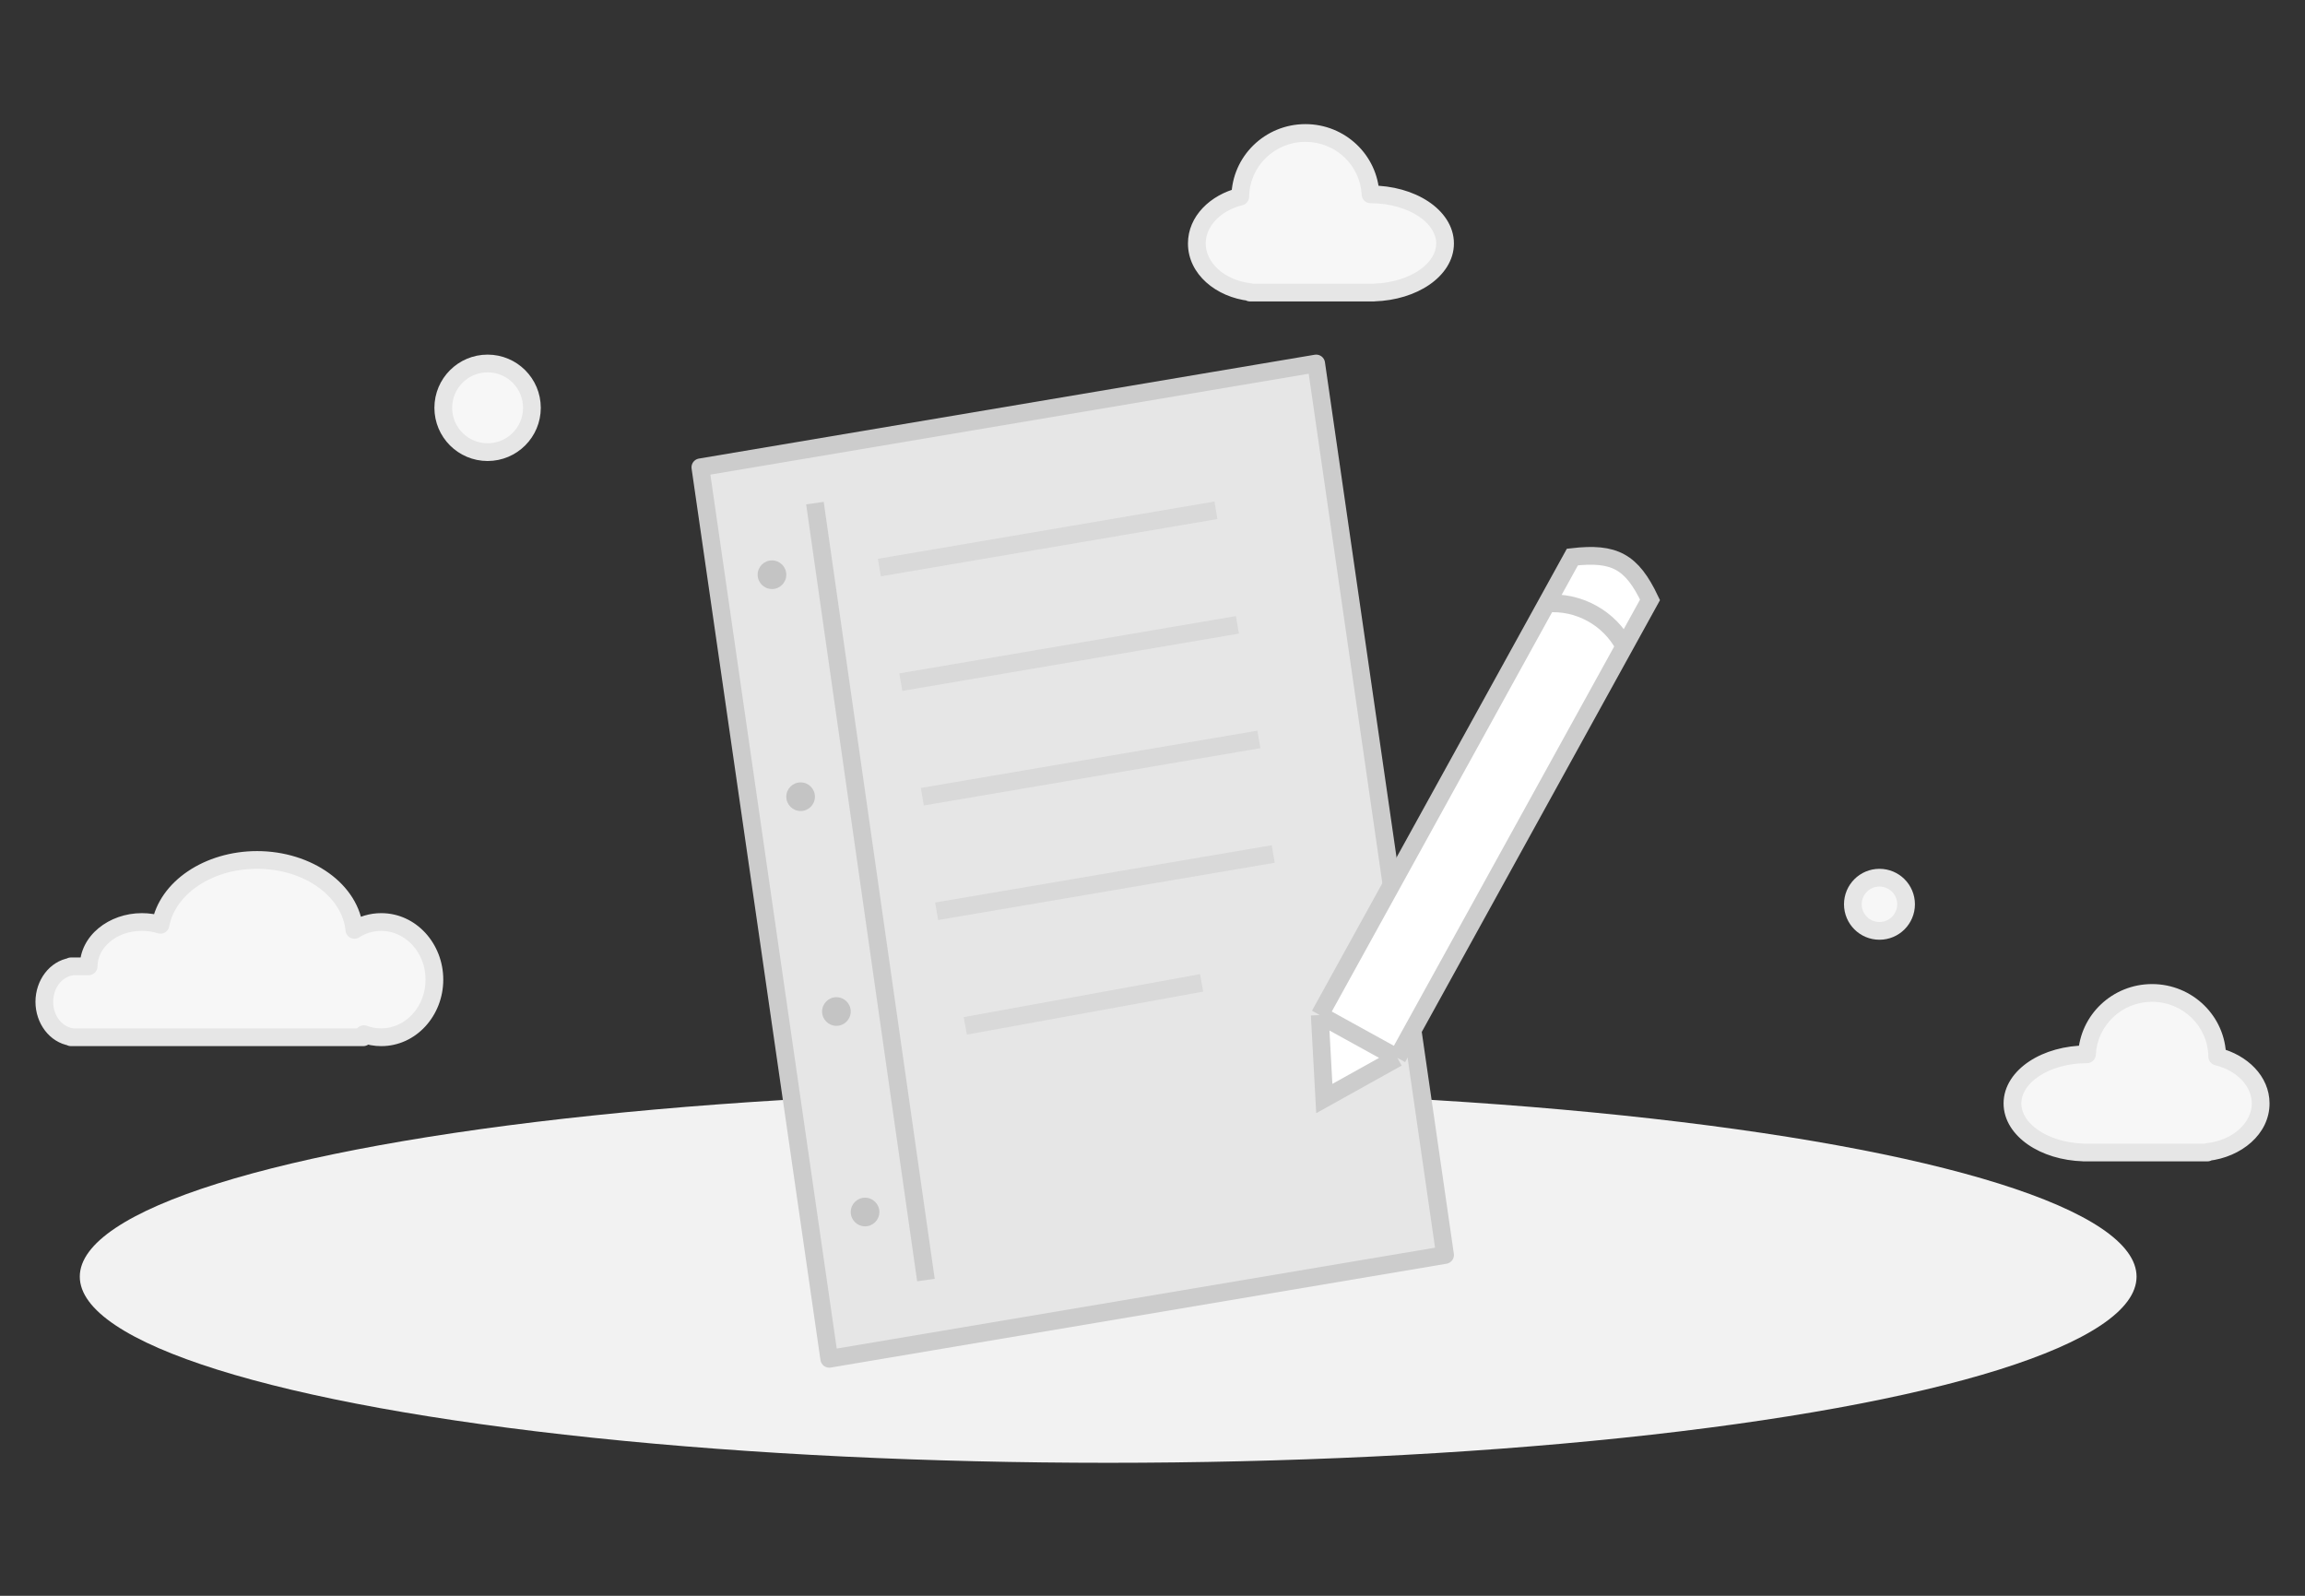 <svg width="260" height="180" viewBox="0 0 260 180" fill="none" xmlns="http://www.w3.org/2000/svg">
<rect x="0" y="0" width="260" height="180" fill="#333333" stroke="none"/>
<ellipse cx="125" cy="144" rx="116" ry="21" fill="#F2F2F2"/>
<path fill-rule="evenodd" clip-rule="evenodd" d="M16 104C12.686 104 10 106.239 10 109H8.5H8V109.041C6.304 109.318 5 110.985 5 113C5 115.015 6.304 116.682 8 116.959V117H8.5H40.978L41.042 116.646C41.656 116.875 42.315 117 43 117C46.314 117 49 114.09 49 110.5C49 106.91 46.314 104 43 104C41.895 104 40.861 104.323 39.972 104.887C39.566 100.479 34.809 97 29 97C23.445 97 18.851 100.182 18.106 104.317C17.451 104.112 16.741 104 16 104Z" fill="#F7F7F7"/>
<path d="M10 109V110C10.552 110 11 109.552 11 109H10ZM8 109V108C7.448 108 7 108.448 7 109H8ZM8 109.041L8.161 110.027C8.645 109.948 9 109.531 9 109.041H8ZM8 116.959H9C9 116.469 8.645 116.052 8.161 115.973L8 116.959ZM8 117H7C7 117.552 7.448 118 8 118V117ZM40.978 117V118C41.462 118 41.876 117.654 41.962 117.178L40.978 117ZM41.042 116.646L41.392 115.709C41.115 115.606 40.806 115.63 40.548 115.777C40.29 115.923 40.111 116.176 40.058 116.468L41.042 116.646ZM39.972 104.887L38.976 104.979C39.008 105.326 39.218 105.631 39.531 105.785C39.843 105.938 40.214 105.918 40.508 105.732L39.972 104.887ZM18.106 104.317L17.808 105.271C18.081 105.357 18.379 105.32 18.624 105.172C18.869 105.023 19.039 104.776 19.09 104.494L18.106 104.317ZM11 109C11 106.954 13.06 105 16 105V103C12.312 103 9 105.523 9 109H11ZM8.5 110H10V108H8.5V110ZM8 110H8.5V108H8V110ZM9 109.041V109H7V109.041H9ZM6 113C6 111.382 7.035 110.212 8.161 110.027L7.839 108.054C5.573 108.424 4 110.587 4 113H6ZM8.161 115.973C7.035 115.788 6 114.618 6 113H4C4 115.413 5.573 117.576 7.839 117.946L8.161 115.973ZM9 117V116.959H7V117H9ZM8.5 116H8V118H8.5V116ZM40.978 116H8.5V118H40.978V116ZM40.058 116.468L39.994 116.822L41.962 117.178L42.026 116.824L40.058 116.468ZM43 116C42.437 116 41.897 115.898 41.392 115.709L40.692 117.583C41.415 117.853 42.192 118 43 118V116ZM48 110.5C48 113.614 45.688 116 43 116V118C46.94 118 50 114.565 50 110.5H48ZM43 105C45.688 105 48 107.386 48 110.5H50C50 106.435 46.94 103 43 103V105ZM40.508 105.732C41.244 105.264 42.095 105 43 105V103C41.696 103 40.477 103.382 39.436 104.043L40.508 105.732ZM29 98C34.509 98 38.635 101.276 38.976 104.979L40.968 104.796C40.496 99.681 35.108 96 29 96V98ZM19.09 104.494C19.72 100.997 23.744 98 29 98V96C23.145 96 17.982 99.368 17.122 104.139L19.09 104.494ZM16 105C16.64 105 17.249 105.097 17.808 105.271L18.404 103.362C17.652 103.127 16.842 103 16 103V105Z" fill="#E6E6E6"/>
<circle cx="55" cy="46" r="5" fill="#F7F7F7" stroke="#E6E6E6" stroke-width="2" stroke-linejoin="round"/>
<circle cx="212" cy="102" r="3" fill="#F7F7F7" stroke="#E6E6E6" stroke-width="2" stroke-linejoin="round"/>
<path fill-rule="evenodd" clip-rule="evenodd" d="M139.901 22.177C139.951 18.204 143.222 15 147.25 15C151.192 15 154.409 18.069 154.592 21.923L154.6 21.923C159.239 21.923 163 24.403 163 27.462C163 30.432 159.453 32.856 155 32.994V33H154.6H142H141V32.944C137.608 32.56 135 30.252 135 27.462C135 24.981 137.06 22.882 139.901 22.177Z" fill="#F7F7F7"/>
<path d="M139.901 22.177L140.901 22.189C140.895 22.644 140.583 23.037 140.142 23.147L139.901 22.177ZM154.592 21.923L154.592 22.923C154.058 22.923 153.618 22.504 153.593 21.97L154.592 21.923ZM154.6 21.923L154.599 20.923H154.6V21.923ZM155 32.994H154C154 32.454 154.429 32.011 154.969 31.994L155 32.994ZM155 33H156C156 33.552 155.552 34 155 34V33ZM141 33V34C140.448 34 140 33.552 140 33H141ZM141 32.944L141.112 31.95C141.618 32.008 142 32.435 142 32.944H141ZM138.901 22.164C138.958 17.635 142.684 14 147.25 14V16C143.76 16 140.944 18.774 140.901 22.189L138.901 22.164ZM147.25 14C151.719 14 155.382 17.481 155.591 21.876L153.593 21.97C153.436 18.657 150.665 16 147.25 16V14ZM154.591 20.923L154.599 20.923L154.601 22.923L154.592 22.923L154.591 20.923ZM154.6 20.923C157.087 20.923 159.385 21.586 161.09 22.71C162.788 23.829 164 25.489 164 27.462H162C162 26.376 161.332 25.265 159.989 24.38C158.654 23.5 156.752 22.923 154.6 22.923V20.923ZM164 27.462C164 29.377 162.856 30.998 161.237 32.113C159.613 33.233 157.42 33.919 155.031 33.993L154.969 31.994C157.033 31.93 158.84 31.337 160.103 30.466C161.371 29.593 162 28.517 162 27.462H164ZM156 32.994V33H154V32.994H156ZM155 34H154.6V32H155V34ZM154.6 34H142V32H154.6V34ZM142 34H141V32H142V34ZM140 33V32.944H142V33H140ZM136 27.462C136 29.565 138.026 31.601 141.112 31.95L140.888 33.938C137.189 33.519 134 30.939 134 27.462H136ZM140.142 23.147C137.587 23.782 136 25.588 136 27.462H134C134 24.375 136.534 21.983 139.659 21.206L140.142 23.147Z" fill="#E6E6E6"/>
<path fill-rule="evenodd" clip-rule="evenodd" d="M250.099 119.176C250.049 115.205 246.778 112 242.75 112C238.808 112 235.591 115.069 235.408 118.923L235.4 118.923C230.761 118.923 227 121.403 227 124.462C227 127.432 230.547 129.856 235 129.994V130H235.4H248H249V129.944C252.392 129.56 255 127.252 255 124.462C255 121.981 252.94 119.882 250.099 119.176Z" fill="#F7F7F7"/>
<path d="M250.099 119.176L249.099 119.189C249.105 119.644 249.417 120.037 249.858 120.147L250.099 119.176ZM235.408 118.923L235.408 119.923C235.942 119.923 236.382 119.504 236.407 118.97L235.408 118.923ZM235.4 118.923L235.401 117.923H235.4V118.923ZM235 129.994H236C236 129.454 235.571 129.011 235.031 128.994L235 129.994ZM235 130H234C234 130.552 234.448 131 235 131V130ZM249 130V131C249.552 131 250 130.552 250 130H249ZM249 129.944L248.888 128.95C248.382 129.007 248 129.435 248 129.944H249ZM251.099 119.164C251.042 114.635 247.316 111 242.75 111V113C246.24 113 249.056 115.774 249.099 119.189L251.099 119.164ZM242.75 111C238.281 111 234.618 114.481 234.409 118.876L236.407 118.97C236.564 115.657 239.335 113 242.75 113V111ZM235.409 117.923L235.401 117.923L235.399 119.923L235.408 119.923L235.409 117.923ZM235.4 117.923C232.913 117.923 230.615 118.586 228.91 119.71C227.212 120.83 226 122.489 226 124.462H228C228 123.376 228.668 122.266 230.011 121.38C231.346 120.5 233.248 119.923 235.4 119.923V117.923ZM226 124.462C226 126.377 227.144 127.998 228.763 129.113C230.387 130.233 232.58 130.92 234.969 130.993L235.031 128.994C232.967 128.931 231.16 128.336 229.897 127.467C228.629 126.593 228 125.517 228 124.462H226ZM234 129.994V130H236V129.994H234ZM235 131H235.4V129H235V131ZM235.4 131H248V129H235.4V131ZM248 131H249V129H248V131ZM250 130V129.944H248V130H250ZM254 124.462C254 126.565 251.974 128.601 248.888 128.95L249.112 130.938C252.811 130.519 256 127.939 256 124.462H254ZM249.858 120.147C252.413 120.782 254 122.588 254 124.462H256C256 121.375 253.466 118.983 250.341 118.206L249.858 120.147Z" fill="#E6E6E6"/>
<path d="M79 52.712L148.462 41L163 141.558L93.538 153.269L79 52.712Z" fill="#E6E6E6" stroke="#CCCCCC" stroke-width="2" stroke-linejoin="round"/>
<path d="M91.923 56.75L104.442 144.385" stroke="#CCCCCC" stroke-width="2"/>
<circle cx="87.077" cy="64.827" r="1.615" fill="#C4C4C4"/>
<circle cx="90.308" cy="89.865" r="1.615" fill="#C4C4C4"/>
<circle cx="94.346" cy="114.096" r="1.615" fill="#C4C4C4"/>
<circle cx="97.577" cy="136.712" r="1.615" fill="#C4C4C4"/>
<path d="M99.192 64.019L137.154 57.558" stroke="#CCCCCC" stroke-opacity="0.5" stroke-width="2"/>
<path d="M101.615 76.942L139.577 70.481" stroke="#CCCCCC" stroke-opacity="0.5" stroke-width="2"/>
<path d="M104.039 89.865L142 83.404" stroke="#CCCCCC" stroke-opacity="0.5" stroke-width="2"/>
<path d="M105.654 102.788L143.615 96.327" stroke="#CCCCCC" stroke-opacity="0.5" stroke-width="2"/>
<path d="M108.885 115.712L135.539 110.865" stroke="#CCCCCC" stroke-opacity="0.5" stroke-width="2"/>
<path d="M177.364 62.831C182.102 62.285 184.054 63.315 186.12 67.661L157.62 119.321L148.864 114.491L177.364 62.831Z" fill="white"/>
<path d="M157.62 119.321L148.864 114.491L149.378 123.911L157.62 119.321Z" fill="white"/>
<path d="M157.62 119.321L186.12 67.661C184.054 63.315 182.102 62.285 177.364 62.831L148.864 114.491M157.62 119.321L148.864 114.491M157.62 119.321L149.378 123.911L148.864 114.491" stroke="#CCCCCC" stroke-width="2"/>
<path d="M174.465 68.085C178.058 67.782 181.561 69.715 183.221 72.915" stroke="#CCCCCC" stroke-width="2"/>
</svg>
